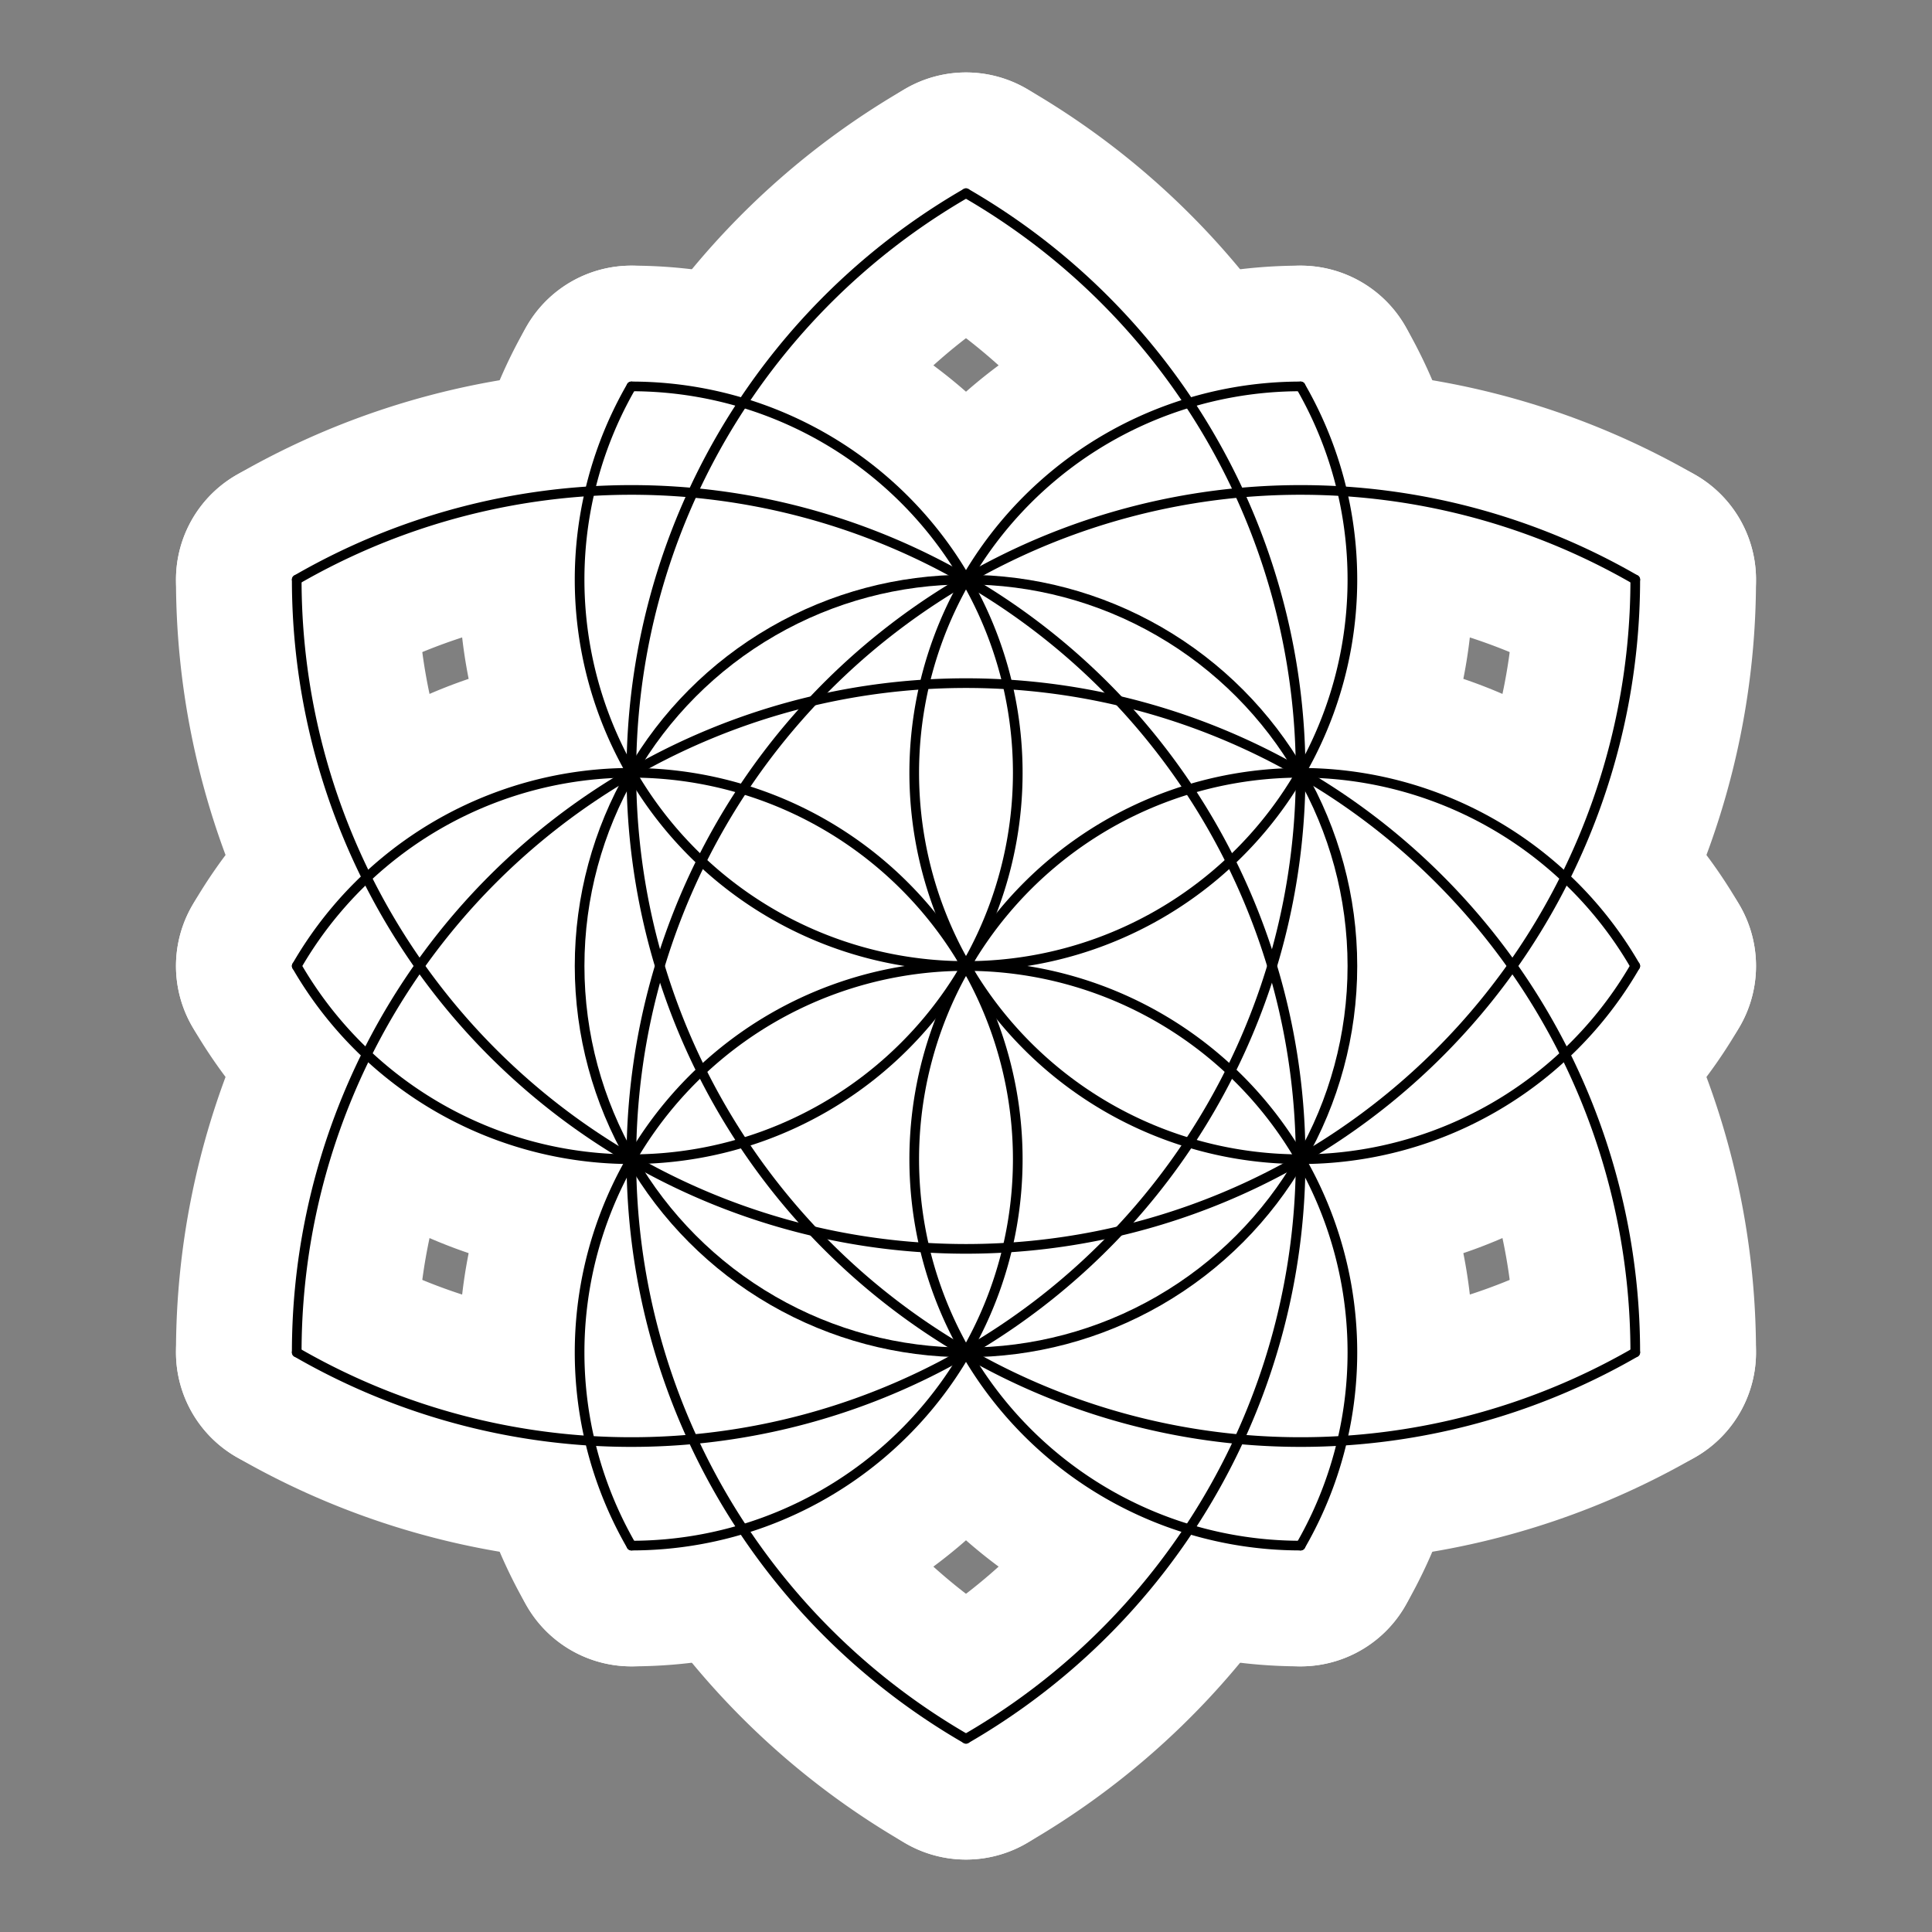 <svg viewBox="0 0 200 200"
  xmlns='http://www.w3.org/2000/svg'
  xmlns:xlink="http://www.w3.org/1999/xlink" style="background-color:black">
  <rect x="0" y="0" width="200" height="200" style="fill:#808080;stroke:none;opacity:1;fill-opacity:1"/>
  <defs>
    <g id="arc">
      <path d='M 30.718 ,60  A 40,40 0 1 0 169.282,60 ' />
      <path d='M 65.359 ,40  A 40,40 0 1 0 134.641,40 ' />
    </g>
  </defs>

  <style>
    * {
      fill-opacity: 0;
      stroke-linecap: round;
    }

    .b {
      stroke-width: 25;
      stroke: white;
    }

    .k {
      stroke: black;
    }
  </style>

  <use class="b" xlink:href="#arc" />
  <use class="b" xlink:href="#arc" transform='rotate(60,100,100)' />
  <use class="b" xlink:href="#arc" transform='rotate(120,100,100)' />
  <use class="b" xlink:href="#arc" transform='rotate(180,100,100)' />
  <use class="b" xlink:href="#arc" transform='rotate(240,100,100)' />
  <use class="b" xlink:href="#arc" transform='rotate(300,100,100)' />

  <use class="k" xlink:href="#arc" />
  <use class="k" xlink:href="#arc" transform='rotate(60,100,100)' />
  <use class="k" xlink:href="#arc" transform='rotate(120,100,100)' />
  <use class="k" xlink:href="#arc" transform='rotate(180,100,100)' />
  <use class="k" xlink:href="#arc" transform='rotate(240,100,100)' />
  <use class="k" xlink:href="#arc" transform='rotate(300,100,100)' />
  <circle class="k" cx='100' cy='100' r='40' />

</svg>